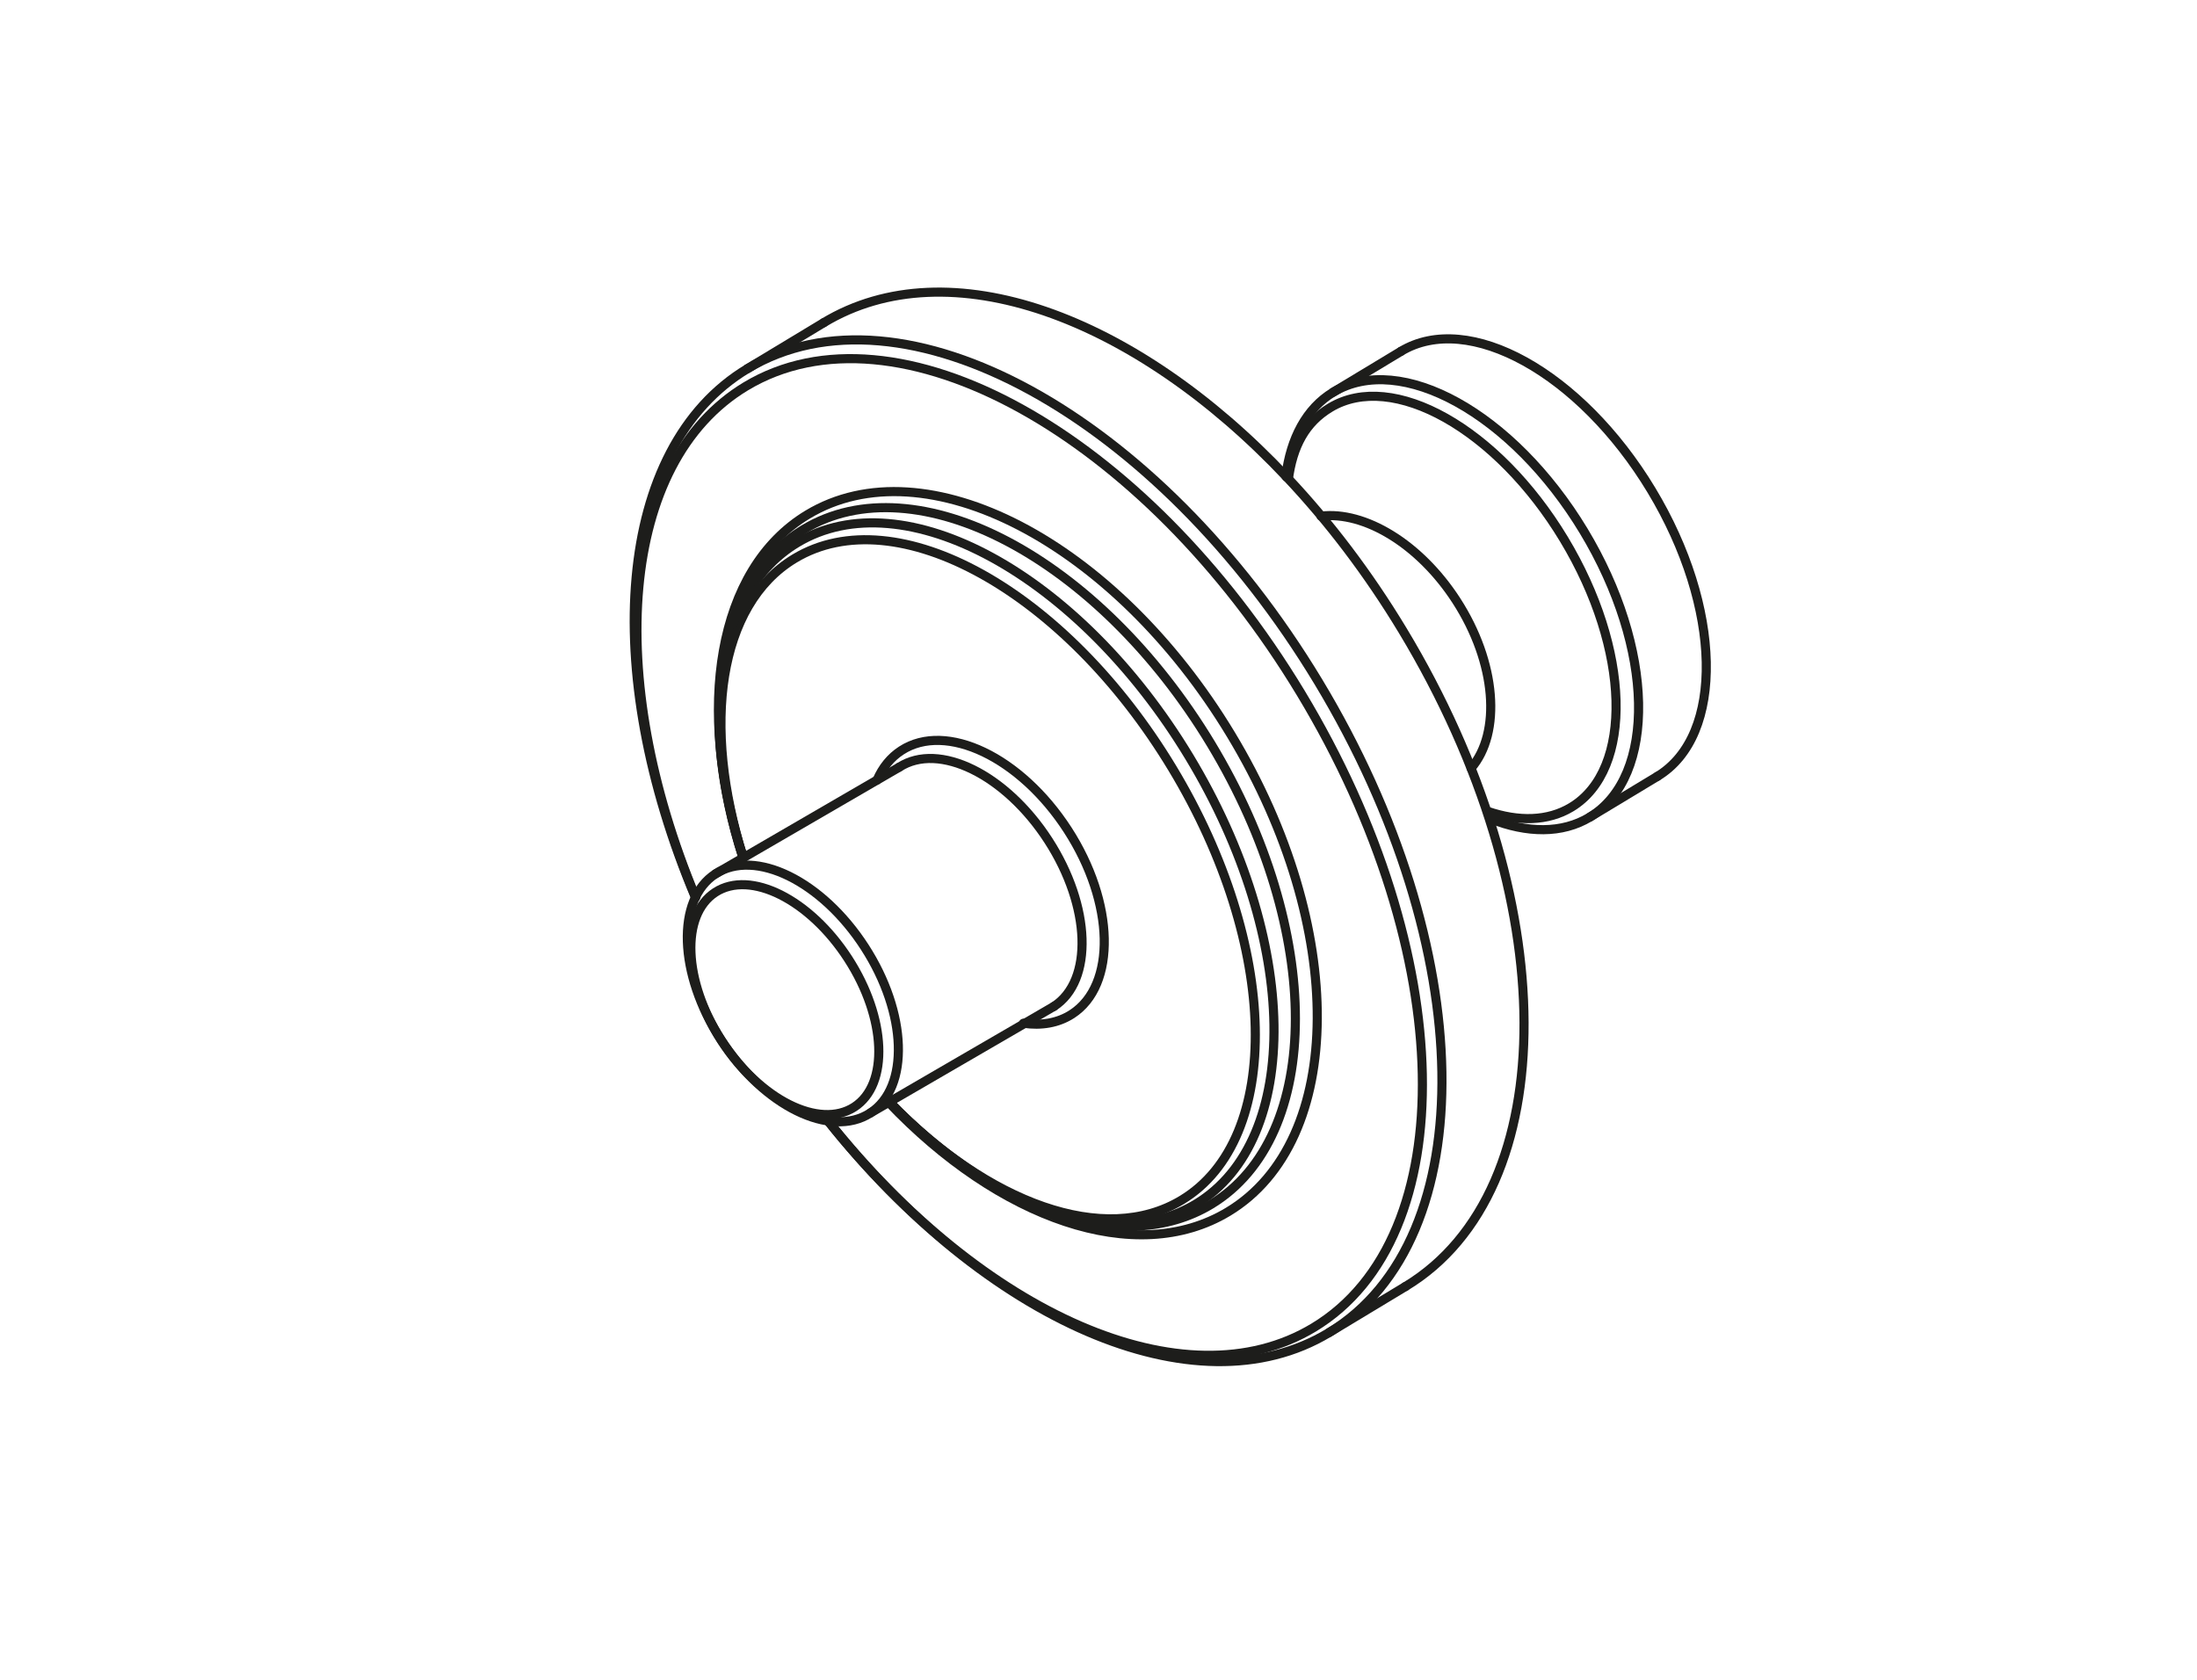 <?xml version="1.0" encoding="UTF-8" standalone="no"?>
<!-- Created with Inkscape (http://www.inkscape.org/) -->

<svg
   xmlns:dc="http://purl.org/dc/elements/1.1/"
   xmlns:cc="http://creativecommons.org/ns#"
   xmlns:rdf="http://www.w3.org/1999/02/22-rdf-syntax-ns#"
   xmlns:svg="http://www.w3.org/2000/svg"
   xmlns="http://www.w3.org/2000/svg"
   xmlns:sodipodi="http://sodipodi.sourceforge.net/DTD/sodipodi-0.dtd"
   xmlns:inkscape="http://www.inkscape.org/namespaces/inkscape"
   version="1.1"
   id="svg2622"
   xml:space="preserve"
   width="321.26"
   height="245.669"
   viewBox="0 0 321.26 245.669"
   sodipodi:docname="3880172.svg"
   inkscape:version="0.92.4 (5da689c313, 2019-01-14)"><defs
     id="defs2626"><clipPath
       clipPathUnits="userSpaceOnUse"
       id="clipPath2638"><path
         d="M 0,184.252 H 240.945 V 0 H 0 Z"
         id="path2636"
         inkscape:connector-curvature="0" /></clipPath></defs><sodipodi:namedview
     pagecolor="#ffffff"
     bordercolor="#666666"
     borderopacity="1"
     objecttolerance="10"
     gridtolerance="10"
     guidetolerance="10"
     inkscape:pageopacity="0"
     inkscape:pageshadow="2"
     inkscape:window-width="640"
     inkscape:window-height="480"
     id="namedview2624"
     showgrid="false"
     inkscape:zoom="0.94938676"
     inkscape:cx="160.63"
     inkscape:cy="122.83466"
     inkscape:window-x="0"
     inkscape:window-y="0"
     inkscape:window-maximized="0"
     inkscape:current-layer="g2630" /><g
     id="g2630"
     inkscape:groupmode="layer"
     inkscape:label="3880172"
     transform="matrix(1.333,0,0,-1.333,0,245.669)"><g
       id="g2632"><g
         id="g2634"
         clip-path="url(#clipPath2638)"><g
           id="g2640"
           transform="translate(93.04,79.113)"><path
             d="m 0,0 c 4.208,-6.507 4.508,-13.792 0.672,-16.272 -3.837,-2.482 -10.357,0.783 -14.565,7.29 C -18.1,-2.477 -18.4,4.81 -14.564,7.29 -10.728,9.771 -4.207,6.507 0,0 Z"
             style="fill:none;stroke:#1d1d1b;stroke-width:1;stroke-linecap:round;stroke-linejoin:round;stroke-miterlimit:10;stroke-dasharray:none;stroke-opacity:1"
             id="path2642"
             inkscape:connector-curvature="0" /></g><g
           id="g2644"
           transform="translate(94.851,80.392)"><path
             d="m 0,0 c 4.686,-7.247 4.959,-15.402 0.609,-18.215 -4.35,-2.812 -11.675,0.783 -16.361,8.03 -4.686,7.247 -4.959,15.403 -0.609,18.215 C -12.011,10.843 -4.686,7.248 0,0 Z"
             style="fill:none;stroke:#1d1d1b;stroke-width:1;stroke-linecap:round;stroke-linejoin:round;stroke-miterlimit:10;stroke-dasharray:none;stroke-opacity:1"
             id="path2646"
             inkscape:connector-curvature="0" /></g><g
           id="g2648"
           transform="translate(98.639,100.124)"><path
             d="m 0,0 c 4.35,2.813 11.675,-0.782 16.361,-8.03 4.686,-7.247 4.959,-15.403 0.609,-18.215"
             style="fill:none;stroke:#1d1d1b;stroke-width:1;stroke-linecap:round;stroke-linejoin:round;stroke-miterlimit:10;stroke-dasharray:none;stroke-opacity:1"
             id="path2650"
             inkscape:connector-curvature="0" /></g><g
           id="g2652"
           transform="translate(96.216,98.721)"><path
             d="m 0,0 c 0.591,1.359 1.479,2.472 2.668,3.241 4.908,3.173 13.074,-0.73 18.239,-8.718 5.165,-7.988 5.373,-17.036 0.465,-20.21 -1.522,-0.983 -3.357,-1.287 -5.319,-1"
             style="fill:none;stroke:#1d1d1b;stroke-width:1;stroke-linecap:round;stroke-linejoin:round;stroke-miterlimit:10;stroke-dasharray:none;stroke-opacity:1"
             id="path2654"
             inkscape:connector-curvature="0" /></g><g
           id="g2656"
           transform="translate(81.534,90.228)"><path
             d="m 0,0 c -4.58,14.506 -2.754,27.733 5.627,32.791 11.158,6.732 29.711,-3.566 41.438,-23.001 11.728,-19.436 12.189,-40.65 1.031,-47.384 -8.5,-5.129 -21.292,-0.374 -32.089,10.775"
             style="fill:none;stroke:#1d1d1b;stroke-width:1;stroke-linecap:round;stroke-linejoin:round;stroke-miterlimit:10;stroke-dasharray:none;stroke-opacity:1"
             id="path2658"
             inkscape:connector-curvature="0" /></g><g
           id="g2660"
           transform="translate(81.489,90.213)"><path
             d="m 0,0 c -4.889,15.193 -2.945,29.167 5.939,34.527 11.687,7.052 30.959,-3.47 43.046,-23.501 12.086,-20.031 12.41,-41.986 0.723,-49.038 -8.977,-5.416 -22.429,-0.465 -33.662,11.2"
             style="fill:none;stroke:#1d1d1b;stroke-width:1;stroke-linecap:round;stroke-linejoin:round;stroke-miterlimit:10;stroke-dasharray:none;stroke-opacity:1"
             id="path2662"
             inkscape:connector-curvature="0" /></g><g
           id="g2664"
           transform="translate(81.508,90.219)"><path
             d="M 0,0 C -5.015,15.703 -2.798,30.293 6.65,35.994 18.993,43.441 39.001,32.9 51.341,12.45 63.68,-8.001 63.678,-30.616 51.335,-38.063 41.791,-43.823 27.661,-38.824 16.04,-26.805"
             style="fill:none;stroke:#1d1d1b;stroke-width:1;stroke-linecap:round;stroke-linejoin:round;stroke-miterlimit:10;stroke-dasharray:none;stroke-opacity:1"
             id="path2666"
             inkscape:connector-curvature="0" /></g><g
           id="g2668"
           transform="translate(81.525,90.225)"><path
             d="m 0,0 c -5.249,16.345 -2.881,31.612 7.057,37.609 12.91,7.79 33.707,-3.016 46.45,-24.135 12.743,-21.12 12.608,-44.555 -0.303,-52.345 -10.127,-6.111 -25.107,-0.778 -37.246,11.999"
             style="fill:none;stroke:#1d1d1b;stroke-width:1;stroke-linecap:round;stroke-linejoin:round;stroke-miterlimit:10;stroke-dasharray:none;stroke-opacity:1"
             id="path2670"
             inkscape:connector-curvature="0" /></g><g
           id="g2672"
           transform="translate(76.314,85.858)"><path
             d="M 0,0 C -10.101,24.237 -8.367,47.684 5.486,56.043 21.922,65.96 49.192,50.885 66.397,22.372 83.602,-6.142 84.226,-37.296 67.79,-47.213 53.622,-55.762 31.404,-45.739 14.522,-24.548"
             style="fill:none;stroke:#1d1d1b;stroke-width:1;stroke-linecap:round;stroke-linejoin:round;stroke-miterlimit:10;stroke-dasharray:none;stroke-opacity:1"
             id="path2674"
             inkscape:connector-curvature="0" /></g><g
           id="g2676"
           transform="translate(76.283,85.846)"><path
             d="M 0,0 C -10.52,24.994 -8.705,49.302 5.688,57.987 22.665,68.23 50.711,52.862 68.331,23.66 c 17.62,-29.201 18.142,-61.178 1.165,-71.422 -14.672,-8.852 -37.611,1.424 -54.943,23.227"
             style="fill:none;stroke:#1d1d1b;stroke-width:1;stroke-linecap:round;stroke-linejoin:round;stroke-miterlimit:10;stroke-dasharray:none;stroke-opacity:1"
             id="path2678"
             inkscape:connector-curvature="0" /></g><g
           id="g2680"
           transform="translate(141.164,131.945)"><path
             d="m 0,0 c 4.599,-4.88 8.913,-10.534 12.721,-16.846 17.62,-29.201 17.748,-61.415 0.286,-71.952"
             style="fill:none;stroke:#1d1d1b;stroke-width:1;stroke-linecap:round;stroke-linejoin:round;stroke-miterlimit:10;stroke-dasharray:none;stroke-opacity:1"
             id="path2682"
             inkscape:connector-curvature="0" /></g><g
           id="g2684"
           transform="translate(90.363,148.896)"><path
             d="M 0,0 C 13.688,8.259 34.121,0.747 50.801,-16.951"
             style="fill:none;stroke:#1d1d1b;stroke-width:1;stroke-linecap:round;stroke-linejoin:round;stroke-miterlimit:10;stroke-dasharray:none;stroke-opacity:1"
             id="path2686"
             inkscape:connector-curvature="0" /></g><g
           id="g2688"
           transform="translate(141.312,131.585)"><path
             d="m 0,0 c 0.48,3.804 1.911,6.362 4.605,7.988 6.856,4.136 18.334,-2.324 25.639,-14.429 7.305,-12.106 7.669,-25.273 0.814,-29.41 -2.572,-1.551 -5.792,-1.612 -9.2,-0.443"
             style="fill:none;stroke:#1d1d1b;stroke-width:1;stroke-linecap:butt;stroke-linejoin:round;stroke-miterlimit:10;stroke-dasharray:none;stroke-opacity:1"
             id="path2690"
             inkscape:connector-curvature="0" /></g><g
           id="g2692"
           transform="translate(141.056,132.058)"><path
             d="m 0,0 c 0.521,4.136 2.249,7.432 5.194,9.21 7.405,4.467 19.705,-2.35 27.475,-15.226 7.769,-12.876 8.065,-26.936 0.661,-31.403 -3.025,-1.826 -6.868,-1.768 -10.886,-0.181"
             style="fill:none;stroke:#1d1d1b;stroke-width:1;stroke-linecap:round;stroke-linejoin:round;stroke-miterlimit:10;stroke-dasharray:none;stroke-opacity:1"
             id="path2694"
             inkscape:connector-curvature="0" /></g><g
           id="g2696"
           transform="translate(153.678,145.75)"><path
             d="m 0,0 c 7.404,4.468 19.704,-2.349 27.474,-15.226 7.769,-12.876 8.066,-26.936 0.662,-31.403"
             style="fill:none;stroke:#1d1d1b;stroke-width:1;stroke-linecap:round;stroke-linejoin:round;stroke-miterlimit:10;stroke-dasharray:none;stroke-opacity:1"
             id="path2698"
             inkscape:connector-curvature="0" /></g><g
           id="g2700"
           transform="translate(146.25,141.268)"><path
             d="M 0,0 7.428,4.481"
             style="fill:none;stroke:#1d1d1b;stroke-width:1;stroke-linecap:round;stroke-linejoin:round;stroke-miterlimit:10;stroke-dasharray:none;stroke-opacity:1"
             id="path2702"
             inkscape:connector-curvature="0" /></g><g
           id="g2704"
           transform="translate(174.386,94.639)"><path
             d="M 0,0 7.428,4.481"
             style="fill:none;stroke:#1d1d1b;stroke-width:1;stroke-linecap:round;stroke-linejoin:round;stroke-miterlimit:10;stroke-dasharray:none;stroke-opacity:1"
             id="path2706"
             inkscape:connector-curvature="0" /></g><g
           id="g2708"
           transform="translate(145.779,38.084)"><path
             d="M 0,0 8.392,5.063"
             style="fill:none;stroke:#1d1d1b;stroke-width:1;stroke-linecap:round;stroke-linejoin:round;stroke-miterlimit:10;stroke-dasharray:none;stroke-opacity:1"
             id="path2710"
             inkscape:connector-curvature="0" /></g><g
           id="g2712"
           transform="translate(81.972,143.833)"><path
             d="M 0,0 8.392,5.063"
             style="fill:none;stroke:#1d1d1b;stroke-width:1;stroke-linecap:round;stroke-linejoin:round;stroke-miterlimit:10;stroke-dasharray:none;stroke-opacity:1"
             id="path2714"
             inkscape:connector-curvature="0" /></g><g
           id="g2716"
           transform="translate(78.49,88.422)"><path
             d="M 0,0 20.149,11.702"
             style="fill:none;stroke:#1d1d1b;stroke-width:1;stroke-linecap:round;stroke-linejoin:round;stroke-miterlimit:10;stroke-dasharray:none;stroke-opacity:1"
             id="path2718"
             inkscape:connector-curvature="0" /></g><g
           id="g2720"
           transform="translate(95.46,62.177)"><path
             d="M 0,0 20.149,11.702"
             style="fill:none;stroke:#1d1d1b;stroke-width:1;stroke-linecap:round;stroke-linejoin:round;stroke-miterlimit:10;stroke-dasharray:none;stroke-opacity:1"
             id="path2722"
             inkscape:connector-curvature="0" /></g><g
           id="g2724"
           transform="translate(144.913,127.67)"><path
             d="m 0,0 c 4.758,0.575 10.806,-3.018 14.849,-9.271 4.408,-6.816 4.955,-14.507 1.613,-18.381"
             style="fill:none;stroke:#1d1d1b;stroke-width:1;stroke-linecap:round;stroke-linejoin:round;stroke-miterlimit:10;stroke-dasharray:none;stroke-opacity:1"
             id="path2726"
             inkscape:connector-curvature="0" /></g></g></g></g></svg>